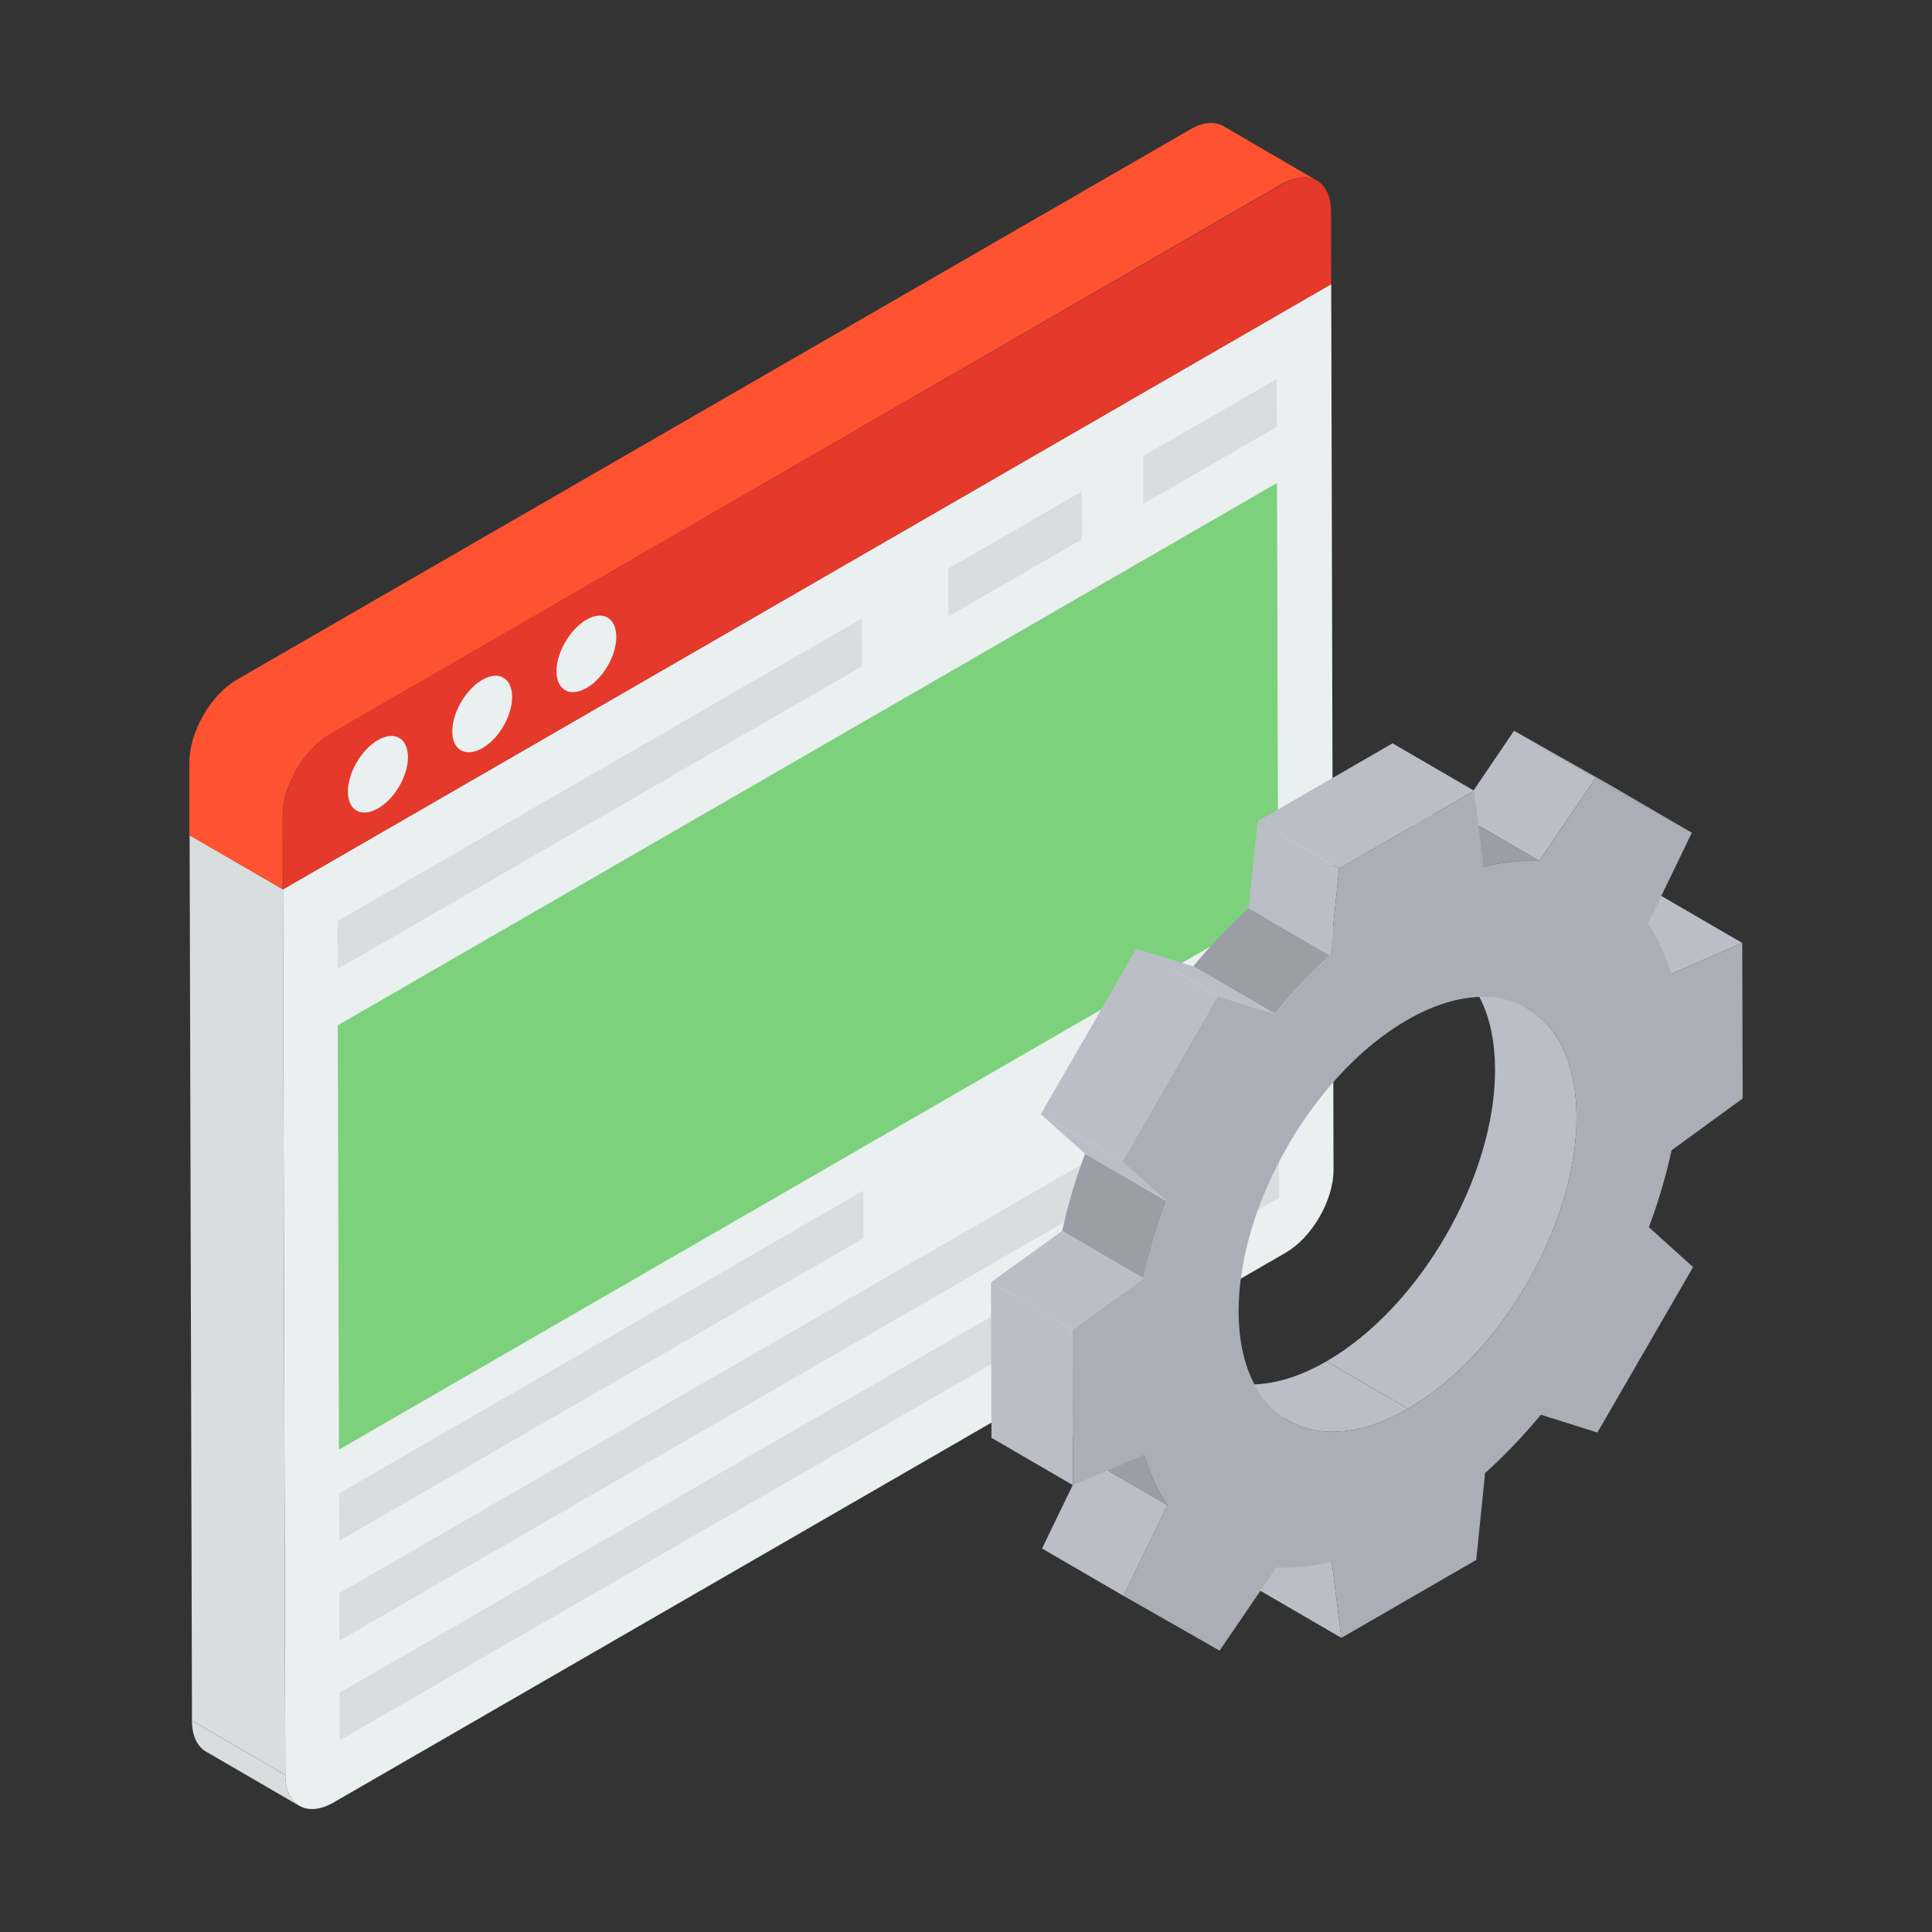 <svg xmlns="http://www.w3.org/2000/svg" enable-background="new 0 0 55 55" viewBox="0 0 55 55" id="web-configuration"><rect x="0" y="0" width="55" height="55" fill="#333333" stroke="none"/><path fill="#D9DDDD" d="M8.521,51.408l-2.657-1.544c-0.246-0.143-0.399-0.447-0.4-0.88l2.657,1.544
								C8.123,50.96,8.275,51.264,8.521,51.408z"></path><polygon fill="#D9DDDD" points="8.121 50.527 5.465 48.983 5.398 23.774 8.055 25.318"></polygon><path fill="#EAEFEF" d="M37.897,8.088l0.066,25.209c0.002,0.871-0.609,1.931-1.367,2.368
								L9.498,51.312c-0.758,0.438-1.374,0.087-1.376-0.784L8.055,25.318L37.897,8.088z"></path><path fill="#FF5230" d="M37.491,5.142c-0.25-0.144-0.597-0.125-0.982,0.087L9.416,20.89
								c-0.761,0.433-1.377,1.493-1.368,2.36v2.061l-2.658-1.531v-2.071
								c0-0.867,0.607-1.936,1.368-2.369L33.86,3.698c0.376-0.231,0.732-0.25,0.973-0.106
								L37.491,5.142z"></path><path fill="#E5392C" d="M36.515,5.237c0.758-0.438,1.374-0.087,1.376,0.784l0.006,2.067L8.055,25.318
								l-0.006-2.067c-0.002-0.871,0.609-1.931,1.367-2.368L36.515,5.237z"></path><g><path fill="#EAEFEF" d="M10.762 21.067c.475-.274.85-.047.851.485.002.532-.37 1.183-.846 1.458-.481.278-.862.061-.863-.471C9.903 22.006 10.28 21.345 10.762 21.067zM13.734 19.351c.469-.271.844-.044.845.489.002.532-.37 1.183-.84 1.454-.481.278-.862.061-.863-.471C12.875 20.29 13.252 19.629 13.734 19.351zM16.7 17.639c.469-.271.844-.044.845.489.002.532-.37 1.183-.84 1.454-.481.278-.862.061-.863-.471C15.841 18.578 16.219 17.917 16.7 17.639z"></path></g><g><polygon fill="#D9DDDD" points="24.532 17.608 24.536 18.969 9.611 27.586 9.607 26.225"></polygon><polygon fill="#D9DDDD" points="36.408 32.751 36.412 34.103 9.673 49.541 9.669 48.188"></polygon><polygon fill="#D9DDDD" points="36.4 29.913 36.404 31.265 9.665 46.703 9.661 45.351"></polygon><polygon fill="#D9DDDD" points="24.578 33.896 24.582 35.248 9.657 43.865 9.653 42.513"></polygon><polygon fill="#7DD17D" points="36.354 13.75 36.388 25.83 9.649 41.268 9.615 29.188"></polygon><polygon fill="#D9DDDD" points="30.795 13.992 30.799 15.353 26.998 17.548 26.994 16.187"></polygon><polygon fill="#D9DDDD" points="36.346 10.788 36.35 12.149 32.549 14.343 32.545 12.982"></polygon></g><g><polygon fill="#BBBEC6" points="38.186 46.626 35.866 45.278 35.593 43.113 37.913 44.461"></polygon><polygon fill="#BBBEC6" points="47.572 27.724 45.251 26.375 47.277 25.496 49.598 26.844"></polygon><path fill="#BBBEC6" d="M36.667,40.434l-2.32-1.348c0.875,0.508,2.084,0.438,3.416-0.331l2.32,1.348
					C38.752,40.872,37.542,40.942,36.667,40.434z"></path><path fill="#BBBEC6" d="M41.158,27.354l2.32,1.348c0.864,0.502,1.398,1.57,1.403,3.09
					c0.009,3.051-2.135,6.773-4.798,8.31l-2.32-1.348c2.663-1.537,4.807-5.259,4.798-8.31
					C42.557,28.925,42.022,27.856,41.158,27.354z"></path><polygon fill="#BBBEC6" points="45.422 22.15 43.102 20.802 45.844 22.356 48.164 23.704"></polygon><polygon fill="#BBBEC6" points="31.986 45.432 29.665 44.083 30.914 41.499 33.235 42.848"></polygon><polygon fill="#BBBEC6" points="43.822 24.509 41.502 23.161 43.102 20.802 45.422 22.15"></polygon><path fill="#9B9EA5" d="M33.235 42.848l-2.32-1.348c-.282-.402-.501-.888-.664-1.431l2.32 1.348C32.734 41.959 32.953 42.446 33.235 42.848zM42.229 24.679l-2.32-1.348c.561-.138 1.094-.196 1.593-.169l2.32 1.348C43.324 24.483 42.79 24.541 42.229 24.679zM32.557 36.393l-2.32-1.348c.159-.729.375-1.466.653-2.2l2.32 1.348C32.931 34.926 32.716 35.663 32.557 36.393zM36.29 28.858l-2.32-1.348c.49-.597 1.021-1.154 1.574-1.659l2.32 1.348C37.311 27.704 36.779 28.261 36.29 28.858z"></path><polygon fill="#BBBEC6" points="30.545 42.28 28.225 40.931 28.212 36.503 30.532 37.851"></polygon><polygon fill="#BBBEC6" points="30.532 37.851 28.212 36.503 30.236 35.044 32.557 36.393"></polygon><polygon fill="#BBBEC6" points="38.124 24.727 35.804 23.378 39.643 21.161 41.964 22.51"></polygon><polygon fill="#BBBEC6" points="37.864 27.199 35.544 25.851 35.804 23.378 38.124 24.727"></polygon><polygon fill="#BBBEC6" points="33.21 34.193 30.89 32.844 29.63 31.717 31.951 33.065"></polygon><polygon fill="#BBBEC6" points="34.667 28.36 32.347 27.011 33.969 27.51 36.29 28.858"></polygon><polygon fill="#BBBEC6" points="31.951 33.065 29.63 31.717 32.347 27.011 34.667 28.36"></polygon><path fill="#ABAEB7" d="M49.61,31.272l-2.024,1.475c-0.159,0.729-0.375,1.466-0.646,2.188l1.259,1.136
					l-2.724,4.71l-1.609-0.507c-0.497,0.601-1.028,1.158-1.588,1.659l-0.253,2.476L38.186,46.626
					l-0.273-2.165c-0.554,0.134-1.087,0.192-1.579,0.161l-1.614,2.368l-2.734-1.558l1.249-2.584
					c-0.282-0.402-0.501-0.888-0.664-1.431l-2.026,0.863l-0.013-4.428l2.024-1.459
					c0.159-0.729,0.375-1.466,0.653-2.2l-1.259-1.128l2.717-4.706l1.623,0.499
					c0.49-0.597,1.021-1.154,1.574-1.659l0.26-2.472l3.84-2.217l0.266,2.169
					c0.561-0.138,1.094-0.196,1.593-0.169l1.6-2.359l2.741,1.554l-1.249,2.584
					c0.275,0.406,0.494,0.892,0.657,1.435l2.026-0.879L49.61,31.272z M40.083,40.103
					c2.663-1.537,4.807-5.259,4.798-8.31c-0.009-3.059-2.167-4.289-4.829-2.752
					c-2.649,1.529-4.8,5.247-4.791,8.306C35.27,40.398,37.435,41.632,40.083,40.103"></path></g></svg>